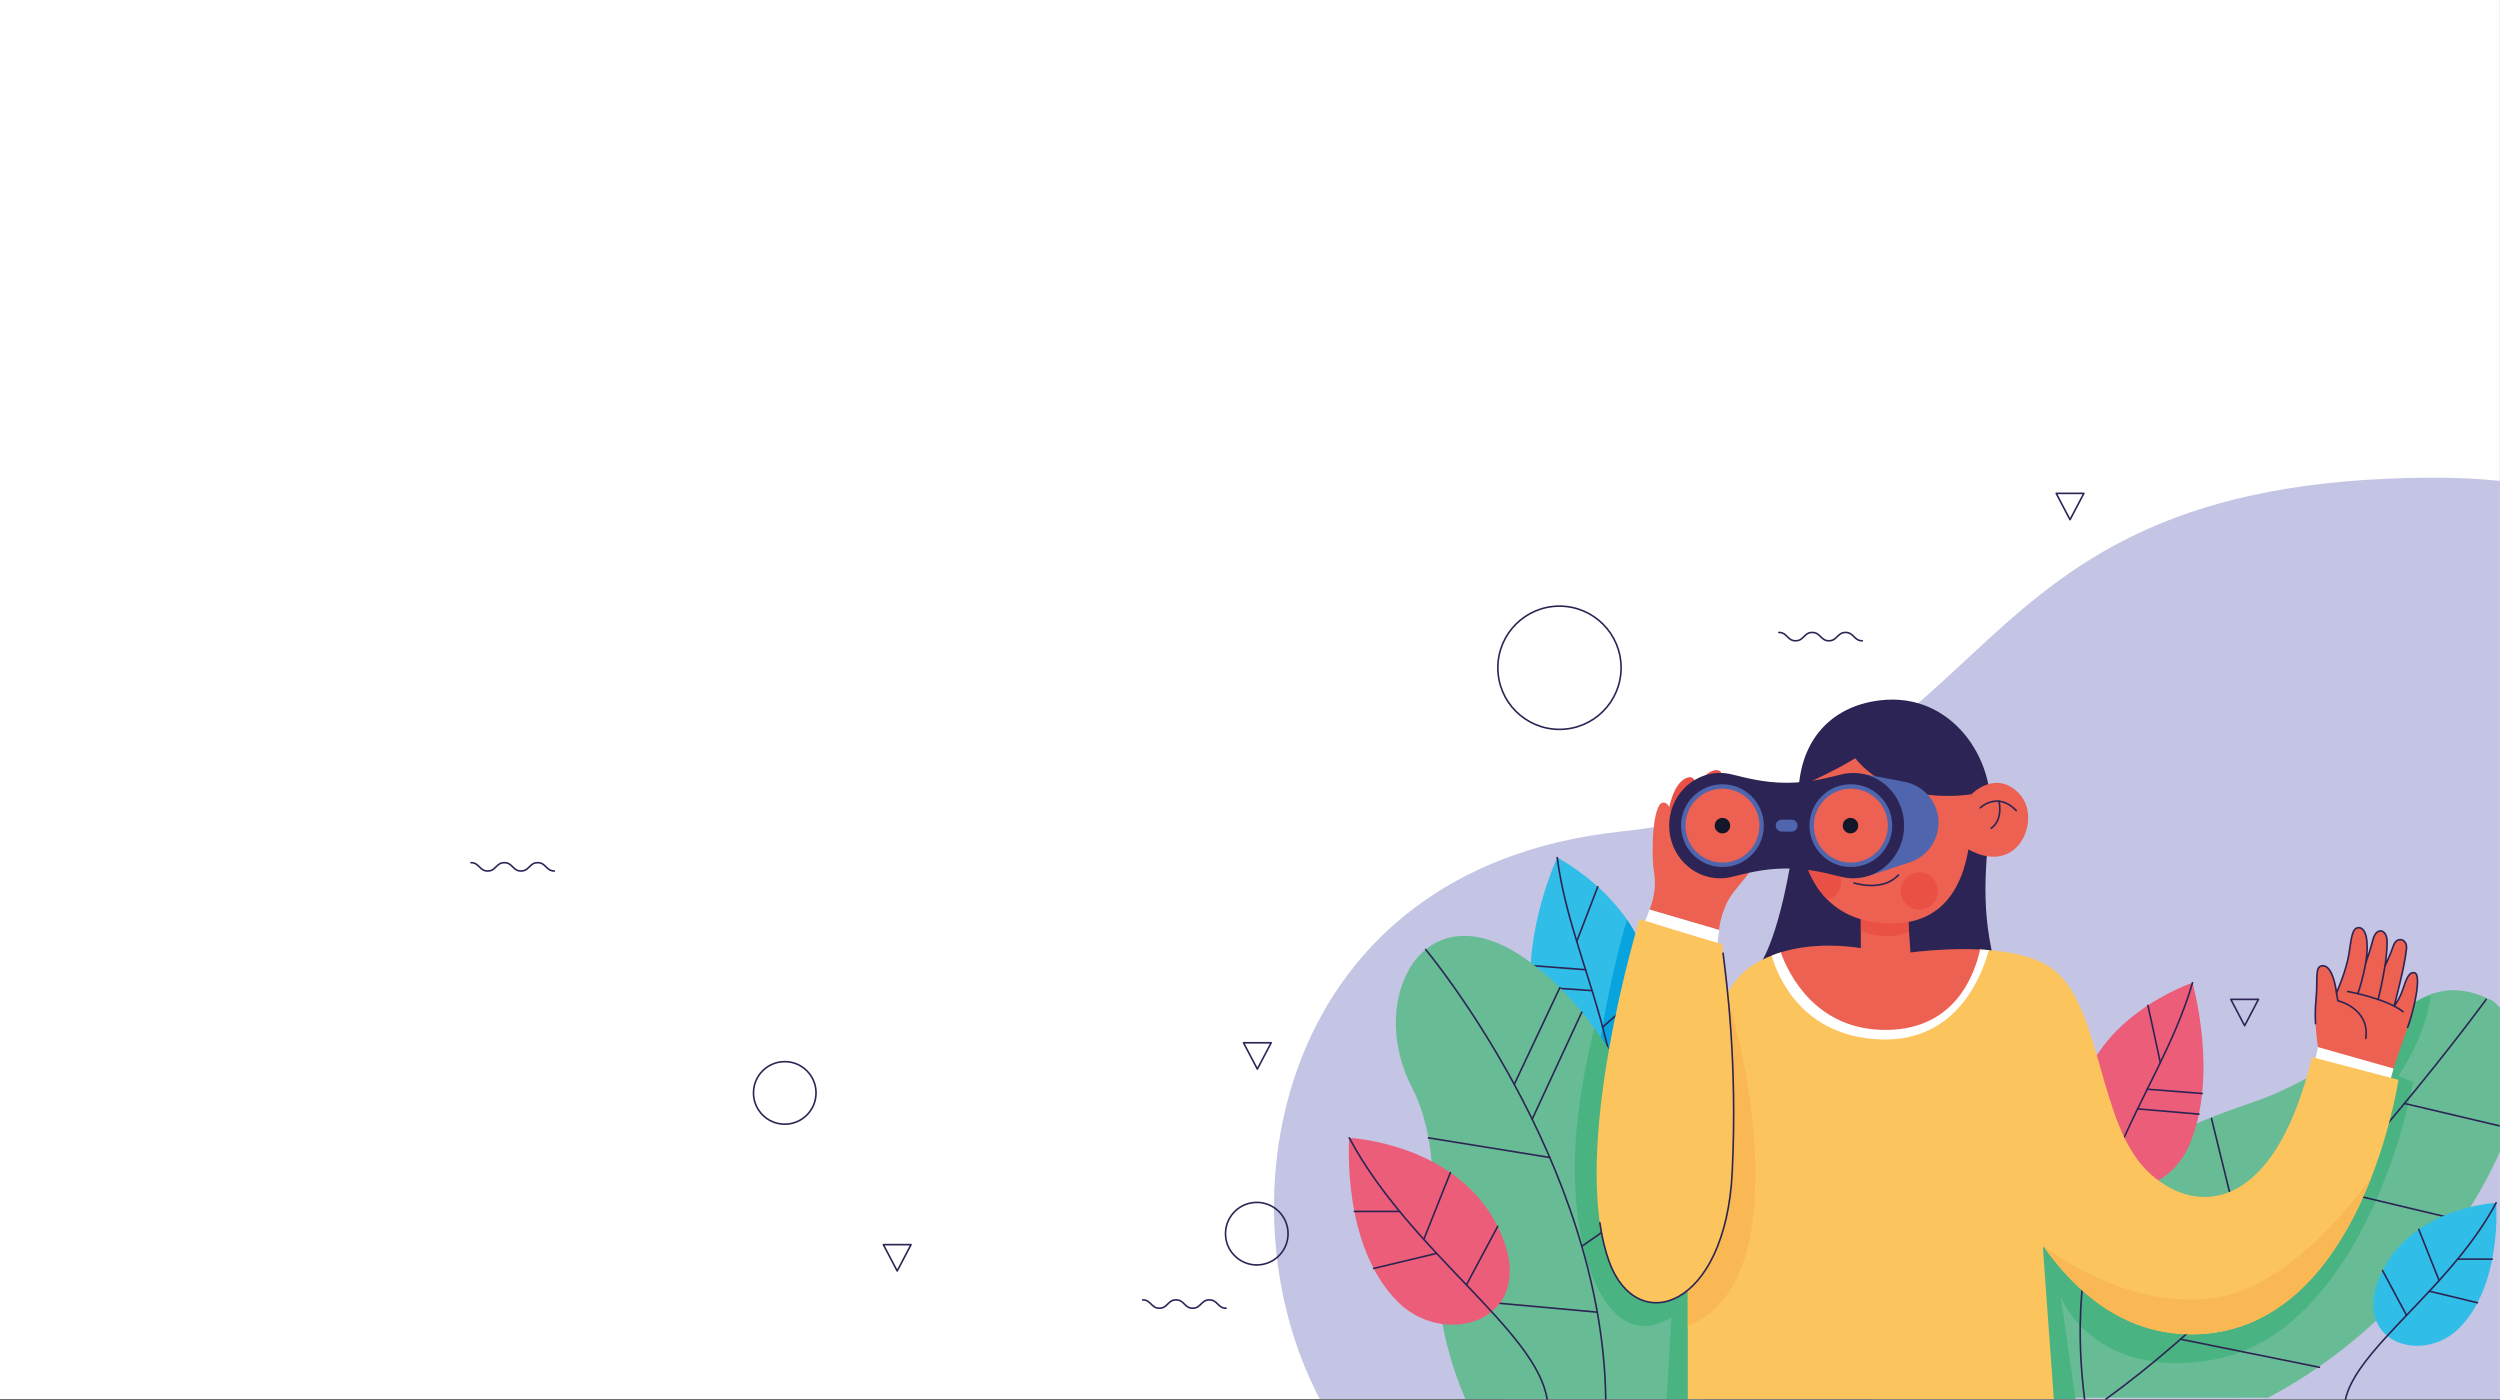 <?xml version="1.0" encoding="utf-8"?>
<!-- Generator: Adobe Illustrator 25.3.0, SVG Export Plug-In . SVG Version: 6.00 Build 0)  -->
<svg version="1.1" id="Layer_1" xmlns="http://www.w3.org/2000/svg" xmlns:xlink="http://www.w3.org/1999/xlink" x="0px" y="0px"
	 viewBox="0 0 1532.38 858.17" style="enable-background:new 0 0 1532.38 858.17;" xml:space="preserve">
<rect x="0" y="0" width="1532.38" height="858.17" fill="#333333" stroke="none"/>
<g>
	<g id="XMLID_2_">
		<rect id="BACK_PAGE_1_" style="fill:#FFFFFF;" width="1532.34" height="857.69"/>
		<g>
			<path style="fill:#C4C4E4;" d="M808.99,857.56c-63.59-120.29-26.17-325.11,184.05-347.81
				c243.96-26.34,191.77-215.12,496.02-216.97c15.14-0.09,29.55,0.57,43.27,1.96v562.95L808.99,857.56z"/>
			<g>
				<g>
					<g>
						<path style="fill:#68BC95;" d="M1528.46,613.77c-52.84-27.23-65.13,33.88-149.31,62.46
							c-84.18,28.58-135.79,67.27-141.69,143.46l5.29,37.03h147.46c67.33-35.27,118.66-97.58,142.13-150.81v-88.36L1528.46,613.77z"
							/>
						<path style="fill:#4AB382;" d="M1479.11,663.28l-8.97-3.82c0,0,16.42-23.1,19.91-49.39c-16.83,5.79-32.07,21.67-54.87,37.84
							l-43.71,121.82c0,0-100.6-6.65-134.41-12.88c-11.26,17.86-18.11,38.75-20.04,63.67l5.29,37.03h29.87l-9-62.57
							c0,0,19.44,50.71,92.35,38.62C1428.44,821.52,1467.03,725.28,1479.11,663.28z"/>
						<g>
							<path style="fill:none;stroke:#2C2454;stroke-linecap:round;stroke-linejoin:round;stroke-miterlimit:10;" d="
								M1290.84,857.56c115.51-83.4,233.04-244.94,233.04-244.94"/>

								<line style="fill:none;stroke:#2C2454;stroke-linecap:round;stroke-linejoin:round;stroke-miterlimit:10;" x1="1531.88" y1="690.05" x2="1473.84" y2="676.37"/>

								<line style="fill:none;stroke:#2C2454;stroke-linecap:round;stroke-linejoin:round;stroke-miterlimit:10;" x1="1509" y1="748.19" x2="1428.49" y2="729.01"/>

								<line style="fill:none;stroke:#2C2454;stroke-linecap:round;stroke-linejoin:round;stroke-miterlimit:10;" x1="1355.52" y1="685.54" x2="1379.02" y2="781.1"/>

								<line style="fill:none;stroke:#2C2454;stroke-linecap:round;stroke-linejoin:round;stroke-miterlimit:10;" x1="1421.68" y1="838.08" x2="1336.56" y2="820.87"/>
						</g>
					</g>
					<g>
						<path style="fill:#30BDE7;" d="M1530,737.29c0,0-52.1,2.49-70.75,43.96c-18.65,41.47,25.04,55.09,47.4,33.49
							C1534,788.32,1530,737.29,1530,737.29z"/>
						<g>
							<path style="fill:none;stroke:#2C2454;stroke-linecap:round;stroke-linejoin:round;stroke-miterlimit:10;" d="
								M1437.66,857.67c2.78-12.12,12.75-24.86,25.59-38.86c3.73-4.08,7.71-8.27,11.83-12.59c4.55-4.77,9.26-9.69,13.99-14.78
								c2-2.15,4-4.33,5.99-6.54c3.84-4.25,7.64-8.62,11.34-13.12c8.8-10.7,17.01-22.14,23.61-34.49"/>

								<line style="fill:none;stroke:#2C2454;stroke-linecap:round;stroke-linejoin:round;stroke-miterlimit:10;" x1="1527.6" y1="771.78" x2="1506.4" y2="771.78"/>

								<line style="fill:none;stroke:#2C2454;stroke-linecap:round;stroke-linejoin:round;stroke-miterlimit:10;" x1="1518.57" y1="798.52" x2="1489.07" y2="791.44"/>

								<line style="fill:none;stroke:#2C2454;stroke-linecap:round;stroke-linejoin:round;stroke-miterlimit:10;" x1="1482.59" y1="753.58" x2="1495.06" y2="784.9"/>

								<line style="fill:none;stroke:#2C2454;stroke-linecap:round;stroke-linejoin:round;stroke-miterlimit:10;" x1="1460.41" y1="778.82" x2="1475.08" y2="806.21"/>
						</g>
					</g>
					<g>
						<path style="fill:#EB5D79;" d="M1343.89,602.39c0,0-66.27,21.99-70.86,80.53c-4.6,58.54,51.89,56.61,68.41,20.05
							C1360.58,660.57,1343.89,602.39,1343.89,602.39z"/>
						<g>
							<path style="fill:none;stroke:#2C2454;stroke-linecap:round;stroke-linejoin:round;stroke-miterlimit:10;" d="
								M1343.89,602.39c-21.51,73.98-82.23,126.54-66.15,255.17"/>

								<line style="fill:none;stroke:#2C2454;stroke-linecap:round;stroke-linejoin:round;stroke-miterlimit:10;" x1="1316.58" y1="616.22" x2="1324.19" y2="651.33"/>

								<line style="fill:none;stroke:#2C2454;stroke-linecap:round;stroke-linejoin:round;stroke-miterlimit:10;" x1="1349.8" y1="670.26" x2="1316.18" y2="667.64"/>

								<line style="fill:none;stroke:#2C2454;stroke-linecap:round;stroke-linejoin:round;stroke-miterlimit:10;" x1="1310.25" y1="679.69" x2="1347.83" y2="682.92"/>

								<line style="fill:none;stroke:#2C2454;stroke-linecap:round;stroke-linejoin:round;stroke-miterlimit:10;" x1="1275.06" y1="670.32" x2="1300.43" y2="700.78"/>
						</g>
					</g>
				</g>
				<g>
					<g>
						<path style="fill:#30BDE7;" d="M954.5,525.66c0,0,62.11,31.9,57.67,90.45c-4.44,58.55-59.96,47.98-70.67,9.31
							C929.08,580.59,954.5,525.66,954.5,525.66z"/>
						<path style="fill:#08A4DF;" d="M977.7,657.14c16.31,0.94,32.18-10.83,34.47-41.03c1.59-20.92-5.34-38.41-14.87-52.29
							C992.95,577.78,985.22,606.99,977.7,657.14z"/>
						<g>
							<path style="fill:none;stroke:#2C2454;stroke-linecap:round;stroke-linejoin:round;stroke-miterlimit:10;" d="M954.5,525.66
								c9.9,76.4,61.84,137.66,26.22,262.29"/>

								<line style="fill:none;stroke:#2C2454;stroke-linecap:round;stroke-linejoin:round;stroke-miterlimit:10;" x1="979.37" y1="543.52" x2="966.47" y2="577.04"/>

								<line style="fill:none;stroke:#2C2454;stroke-linecap:round;stroke-linejoin:round;stroke-miterlimit:10;" x1="938.25" y1="591.82" x2="971.88" y2="594.39"/>

								<line style="fill:none;stroke:#2C2454;stroke-linecap:round;stroke-linejoin:round;stroke-miterlimit:10;" x1="975.88" y1="607.21" x2="938.25" y2="604.63"/>

								<line style="fill:none;stroke:#2C2454;stroke-linecap:round;stroke-linejoin:round;stroke-miterlimit:10;" x1="1012.1" y1="603.35" x2="982.35" y2="629.56"/>
						</g>
					</g>
					<g>
						<path style="fill:#68BC95;" d="M898.23,857.56c-34-78.4-5.73-138.67-33.18-191.9c-27.44-53.22,7.35-122.65,70.86-77.39
							c75.16,53.56,113.46,191.21,109.37,269.29H898.23z"/>
						<path style="fill:#4AB382;" d="M1045.28,857.56c3.26-62.18-20.37-162.17-68.11-227.35c-4.62,18.76-8.64,39.65-10.71,61.19
							c-6.95,72.43,17.35,141.2,58,116.09l-2.87,50.07H1045.28z"/>
						<g>
							<path style="fill:none;stroke:#2C2454;stroke-linecap:round;stroke-linejoin:round;stroke-miterlimit:10;" d="M873.86,582
								c0,0,108.54,129.49,110.38,275.56"/>

								<line style="fill:none;stroke:#2C2454;stroke-linecap:round;stroke-linejoin:round;stroke-miterlimit:10;" x1="956.09" y1="605.45" x2="928.17" y2="664.64"/>

								<line style="fill:none;stroke:#2C2454;stroke-linecap:round;stroke-linejoin:round;stroke-miterlimit:10;" x1="969.58" y1="620.39" x2="939.16" y2="685.99"/>

								<line style="fill:none;stroke:#2C2454;stroke-linecap:round;stroke-linejoin:round;stroke-miterlimit:10;" x1="875.58" y1="697.45" x2="949.94" y2="709.49"/>

								<line style="fill:none;stroke:#2C2454;stroke-linecap:round;stroke-linejoin:round;stroke-miterlimit:10;" x1="881.69" y1="795.48" x2="979.06" y2="804.29"/>

								<line style="fill:none;stroke:#2C2454;stroke-linecap:round;stroke-linejoin:round;stroke-miterlimit:10;" x1="1024.46" y1="725.71" x2="969.58" y2="763.91"/>
						</g>
					</g>
					<g>
						<path style="fill:#EB5D79;" d="M827.03,697.45c0,0,68.12,3.25,92.49,57.47c24.38,54.22-32.74,72.02-61.97,43.78
							C821.81,764.16,827.03,697.45,827.03,697.45z"/>
						<g>
							<path style="fill:none;stroke:#2C2454;stroke-linecap:round;stroke-linejoin:round;stroke-miterlimit:10;" d="M827.03,697.45
								c37.35,69.92,114.43,117.75,121.28,160.11"/>

								<line style="fill:none;stroke:#2C2454;stroke-linecap:round;stroke-linejoin:round;stroke-miterlimit:10;" x1="830.18" y1="742.54" x2="857.9" y2="742.54"/>

								<line style="fill:none;stroke:#2C2454;stroke-linecap:round;stroke-linejoin:round;stroke-miterlimit:10;" x1="841.98" y1="777.5" x2="880.55" y2="768.25"/>

								<line style="fill:none;stroke:#2C2454;stroke-linecap:round;stroke-linejoin:round;stroke-miterlimit:10;" x1="889.02" y1="718.75" x2="872.72" y2="759.7"/>

								<line style="fill:none;stroke:#2C2454;stroke-linecap:round;stroke-linejoin:round;stroke-miterlimit:10;" x1="918.01" y1="751.74" x2="898.84" y2="787.56"/>
						</g>
					</g>
				</g>
				<g>
					<g>
						<path style="fill:#2C2454;" d="M1102.55,482.46c2.25-30.85,21.56-50.21,50.78-53.3c42.45-4.49,70.07,35.21,66.56,71.93
							c-3.54,36.98-5.95,62.18,5.91,100.76c0,0-109.93,3.95-147.81-9.7c0,0,11.72-13.22,20.79-70.7
							C1099.04,519.84,1102.55,482.46,1102.55,482.46z"/>
						<g>
							<polygon style="fill:#EC6151;" points="1140.6,556.32 1140.6,593.6 1171.65,593.6 1169.19,556.32 							"/>
							<path style="fill:#EA5046;" d="M1170.16,571.06l-0.97-14.74h-28.59v14.31C1147.17,573.25,1158.28,575.91,1170.16,571.06z"/>
						</g>
						<path style="fill:#EC6151;" d="M1102.55,482.46c0,0-11.32,80.31,53.28,83.49c57.58,2.84,52.23-64.61,52.59-79.15
							c0,0-46.72,8.41-71.25-22.05C1137.17,464.75,1127.93,470.95,1102.55,482.46z"/>
						<g>
							<path style="fill:#EA5046;" d="M1177.54,534.8c-6.27-0.6-11.85,4-12.45,10.27c-0.6,6.27,4,11.85,10.27,12.45
								c6.27,0.6,11.85-4,12.45-10.27C1188.41,540.97,1183.81,535.4,1177.54,534.8z"/>
							<path style="fill:#EA5046;" d="M1128.48,541.57c0.6-6.27-4-11.85-10.27-12.45c-3.91-0.37-7.55,1.27-9.88,4.09
								c2.73,6.64,6.54,12.97,11.84,18.26C1124.59,550.24,1128.02,546.41,1128.48,541.57z"/>
						</g>
						<g>
							<path style="fill:#EC6151;" d="M1208.42,486.8c0,0,15.33-15.76,29.71,0.2c13.67,15.17-1.42,53.15-34.86,31.74L1208.42,486.8z
								"/>
							<g>
								<path style="fill:none;stroke:#2C2454;stroke-linecap:round;stroke-linejoin:round;stroke-miterlimit:10;" d="
									M1213.84,495.16c0,0,10.45-10.26,22.01,1.64"/>
								<path style="fill:none;stroke:#2C2454;stroke-linecap:round;stroke-linejoin:round;stroke-miterlimit:10;" d="
									M1220.44,507.68c0,0,7.27-3.95,4.88-16.56"/>
							</g>
						</g>
						<path style="fill:none;stroke:#2C2454;stroke-linecap:round;stroke-linejoin:round;stroke-miterlimit:10;" d="M1136.46,541.2
							c0,0,17.34,5.79,27.14-4.86"/>
					</g>
					<g>
						<g>
							<path style="fill:#EC6151;" d="M1420.85,641.83c0,0-2.66-15.16-1.28-28.52c1.38-13.36-1.08-21.2,4.15-21.35
								c5.22-0.15,7.83,10.75,8.45,16.74c0,0,6.14-13.98,7.68-24.27c1.54-10.29,2-15.95,6.14-15.8c4.15,0.15,6.3,8.12,4.15,21.33
								c0,0,2.43-6.36,4.35-13.9c2.1-8.22,8.69-6.64,8.7,1.18c0.01,7.5-1.33,14.93-1.33,14.93s3.18-6.58,5.22-12.55
								c2.05-5.98,8.7-4.19,7.97,2.02c-0.92,7.79-2.42,15.2-7.54,35.07c0,0,3.25-3.95,5.4-10.5c2.15-6.55,3.9-10.73,7.11-9.93
								c4.46,1.12-0.25,22.73-4.24,33.48c-3.99,10.75-8.7,25.19-8.7,25.19s-24.33,5.62-24.3,5.63
								C1442.83,660.58,1420.85,641.83,1420.85,641.83z"/>
							<g>
								<path style="fill:none;stroke:#2C2454;stroke-linecap:round;stroke-linejoin:round;stroke-miterlimit:10;" d="
									M1439.02,607.73c0,0,23.86,4.3,33.9,12.39"/>
								<path style="fill:none;stroke:#2C2454;stroke-linecap:round;stroke-linejoin:round;stroke-miterlimit:10;" d="
									M1450.13,589.96c0,0-1.56,9.48-4.89,19.1"/>
								<path style="fill:none;stroke:#2C2454;stroke-linecap:round;stroke-linejoin:round;stroke-miterlimit:10;" d="
									M1461.86,592.16c0,0-1.49,9.7-4.15,20.46"/>
								<path style="fill:none;stroke:#2C2454;stroke-linecap:round;stroke-linejoin:round;stroke-miterlimit:10;" d="
									M1432.16,608.7l0.84,4.73c0,0,19.65,4.48,17.13,23.07"/>
								<path style="fill:none;stroke:#2C2454;stroke-linecap:round;stroke-linejoin:round;stroke-miterlimit:10;" d="
									M1419.32,627.48c-0.23-4.44-0.25-9.42,0.24-14.17c1.38-13.36-1.08-21.2,4.15-21.35c5.22-0.15,7.83,10.75,8.45,16.74
									c0,0,6.14-13.98,7.68-24.27c1.54-10.29,2-15.95,6.14-15.8c4.15,0.15,6.3,8.12,4.15,21.33c0,0,2.43-6.36,4.35-13.9
									c2.1-8.22,8.69-6.64,8.7,1.18c0.01,7.5-1.33,14.93-1.33,14.93s3.18-6.58,5.22-12.55c2.05-5.98,8.7-4.19,7.97,2.02
									c-0.92,7.79-2.42,15.2-7.54,35.07c0,0,3.25-3.95,5.4-10.5c2.15-6.55,3.9-10.73,7.11-9.93c4.46,1.12-0.25,22.73-4.24,33.48"
									/>
							</g>
						</g>
						<path style="fill:#FFFFFF;" d="M1418.49,652.48l2.36-10.65l46.24,13.11c0,0-3.38,12.6-3.07,12.7
							C1464.32,667.74,1418.49,652.48,1418.49,652.48z"/>
						<g>
							<g>
								<path style="fill:#FCC45C;" d="M1315.42,716.99c-28.26-28.57-27.65-95.85-54.07-120.43c-10.67-9.92-29.26-13.65-47.64-14.57
									l-61.08,23.46l-61.08-21.7c-5.59,1.74-11.11,4.1-16.36,7.28c-36.55,22.12-40.66,116.84-40.66,116.84v149.68h224.37
									l-6.82-94.32c21.16,30.24,52.25,56.54,95.91,54.52c99.84-4.61,122.15-155.87,122.15-155.87l-53.01-13.91
									C1393.37,746.29,1343.69,745.56,1315.42,716.99z"/>
								<path style="fill:#FAB854;" d="M1357.88,795.48c-55.74,8.3-105.81-32.24-105.81-32.24c21.16,30.24,52.25,56.54,95.91,54.52
									c57.14-2.64,88.88-53.3,105.58-96.16C1437.45,743.78,1399.79,789.24,1357.88,795.48z"/>
								<path style="fill:#FAB854;" d="M1058.29,609.31c-21.01,35.17-23.77,98.57-23.77,98.57v105.03
									c15.27-6.25,33.78-22.04,39.31-61.53C1081.88,693.93,1064.93,630.92,1058.29,609.31z"/>
							</g>
							<path style="fill:#FFFFFF;" d="M1152.63,637.12c46.63,1.73,62.14-38.78,66.43-54.77c-1.78-0.15-3.57-0.26-5.35-0.35
								l-61.08,23.46l-61.08-21.7c-1.88,0.58-3.75,1.25-5.61,1.98C1089.39,597.83,1103.99,635.32,1152.63,637.12z"/>
							<path style="fill:#EC6151;" d="M1091.54,583.75c4.42,12.39,21.08,48.29,65.62,47.53c41.17-0.71,53.18-33.79,56.55-49.29
								c-27.16-1.36-53.86,3.41-53.86,3.41S1124.4,573.56,1091.54,583.75z"/>
						</g>
					</g>
					<g>
						<g>
							<path style="fill:#EA5046;" d="M1021.73,503.79c0,0,0.92-13.77,6.55-22.17c4.24-6.32,11.32-7.28,10.24-0.9
								c-1.08,6.38-5.22,15.16-4.97,23.08H1021.73z"/>
							<path style="fill:#EA5046;" d="M1034.52,496.86c0,0,3.14-13.44,10.05-20.82c5.2-5.55,12.34-5.36,10.25,0.76
								c-2.09,6.12-7.6,14.12-8.63,21.97L1034.52,496.86z"/>
							<path style="fill:#EC6151;" d="M1053.71,570.04c0,0,0.17-6.35,4.47-15.98c4.3-9.63,16.79-19.36,15.57-24.17
								c-1.23-4.81-25.99,5.12-25.99,5.12c-14.31-1.33-20.86-13.55-23.68-28.95c0,0,1.69-14.32-4.66-14.12
								c-6.35,0.2-7.58,30.36-5.53,42.86c2.05,12.49-2.82,22.73-2.82,22.73L1053.71,570.04z"/>
							<polygon style="fill:#FFFFFF;" points="1011.08,557.55 1008.05,565.69 1030.42,578.59 1052.75,578.59 1053.71,570.04
								"/>
						</g>
						<path style="fill:#FCC45C;" d="M1004.98,563.39c0,0,52.28,16.28,50.8,15.21c-1.49-1.08,10.07,56.43,5.98,139.99
							c-4.1,83.56-58.46,101.18-75.37,54.89C961.4,705.07,1004.98,563.39,1004.98,563.39z"/>
						<g>
							<path style="fill:#4F65AD;" d="M1141.13,474.23l26.28,4.98c13.29,2.52,22.38,14.98,20.55,28.38c-0.03,0.2-0.06,0.4-0.08,0.6
								c-1.39,9.48-8.11,17.31-17.21,20.32l-25.07,8.29L1141.13,474.23z"/>
							<path style="fill:#2C2454;" d="M1135.98,473.78c-2.52,0-4.98,0.32-7.33,0.91l0-0.01c-7.6,1.81-18.99,5.13-33.52,5.13
								s-25.92-3.33-33.52-5.13l0,0.01c-2.35-0.59-4.8-0.91-7.33-0.91c-17.18,0-31.16,14.49-31.16,32.29s13.98,32.29,31.16,32.29
								c2.52,0,4.98-0.32,7.33-0.91l0,0.01c7.6-1.81,18.99-5.13,33.52-5.13s25.92,3.33,33.52,5.13l0-0.01
								c2.35,0.59,4.8,0.91,7.33,0.91c17.18,0,31.16-14.49,31.16-32.29S1153.16,473.78,1135.98,473.78z"/>
							<g>
								<circle style="fill:#4F65AD;" cx="1055.78" cy="506.08" r="25.36"/>
								<circle style="fill:#EC6151;" cx="1055.78" cy="506.08" r="22.67"/>
								<circle style="fill:#14172A;" cx="1055.78" cy="506.08" r="4.76"/>
							</g>
							<path style="fill:#4F65AD;" d="M1098.14,502.4h-6.01c-2.03,0-3.67,1.64-3.67,3.67l0,0c0,2.03,1.64,3.67,3.67,3.67h6.01
								c2.03,0,3.67-1.64,3.67-3.67l0,0C1101.81,504.05,1100.16,502.4,1098.14,502.4z"/>
							<g>
								<circle style="fill:#4F65AD;" cx="1134.49" cy="506.08" r="25.36"/>
								<circle style="fill:#EC6151;" cx="1134.49" cy="506.08" r="22.67"/>
								<circle style="fill:#14172A;" cx="1134.26" cy="506.08" r="4.76"/>
							</g>
						</g>
						<path style="fill:none;stroke:#2C2454;stroke-linecap:round;stroke-linejoin:round;stroke-miterlimit:10;" d="M1056.17,584.27
							c2,16.39,8.9,66.86,5.59,134.31c-4.1,83.56-58.46,101.18-75.37,54.89c-2.65-7.26-4.53-15.34-5.77-23.98"/>
					</g>
				</g>
			</g>
			<g>

					<circle style="fill:none;stroke:#2C2454;stroke-linecap:round;stroke-linejoin:round;stroke-miterlimit:10;" cx="955.88" cy="409.3" r="37.77"/>

					<ellipse transform="matrix(0.987 -0.16 0.16 0.987 -111.269 133.406)" style="fill:none;stroke:#2C2454;stroke-linecap:round;stroke-linejoin:round;stroke-miterlimit:10;" cx="770.69" cy="755.91" rx="19.17" ry="19.17"/>

					<circle style="fill:none;stroke:#2C2454;stroke-linecap:round;stroke-linejoin:round;stroke-miterlimit:10;" cx="481.02" cy="669.9" r="19.17"/>
				<path style="fill:none;stroke:#2C2454;stroke-linecap:round;stroke-linejoin:round;stroke-miterlimit:10;" d="M1090.4,387.66
					c5.11,0,5.11,5.11,10.21,5.11c5.1,0,5.1-5.11,10.21-5.11c5.11,0,5.11,5.11,10.21,5.11c5.11,0,5.11-5.11,10.22-5.11
					s5.11,5.11,10.22,5.11"/>
				<path style="fill:none;stroke:#2C2454;stroke-linecap:round;stroke-linejoin:round;stroke-miterlimit:10;" d="M700.44,796.76
					c5.11,0,5.11,5.11,10.21,5.11c5.1,0,5.1-5.11,10.21-5.11c5.11,0,5.11,5.11,10.21,5.11c5.11,0,5.11-5.11,10.22-5.11
					c5.11,0,5.11,5.11,10.22,5.11"/>
				<path style="fill:none;stroke:#2C2454;stroke-linecap:round;stroke-linejoin:round;stroke-miterlimit:10;" d="M288.72,528.78
					c5.11,0,5.11,5.11,10.21,5.11c5.1,0,5.1-5.11,10.21-5.11c5.11,0,5.11,5.11,10.21,5.11c5.11,0,5.11-5.11,10.22-5.11
					c5.11,0,5.11,5.11,10.22,5.11"/>
				<polygon style="fill:none;stroke:#2C2454;stroke-linecap:round;stroke-linejoin:round;stroke-miterlimit:10;" points="
					1260.35,302.42 1277.31,302.42 1268.83,318.54 				"/>
				<polygon style="fill:none;stroke:#2C2454;stroke-linecap:round;stroke-linejoin:round;stroke-miterlimit:10;" points="
					1367.37,612.56 1384.33,612.56 1375.85,628.69 				"/>
				<polygon style="fill:none;stroke:#2C2454;stroke-linecap:round;stroke-linejoin:round;stroke-miterlimit:10;" points="
					762.21,639.16 779.17,639.16 770.69,655.28 				"/>
				<polygon style="fill:none;stroke:#2C2454;stroke-linecap:round;stroke-linejoin:round;stroke-miterlimit:10;" points="
					541.45,762.91 558.42,762.91 549.93,779.04 				"/>
			</g>
		</g>
	</g>
</g>
</svg>
